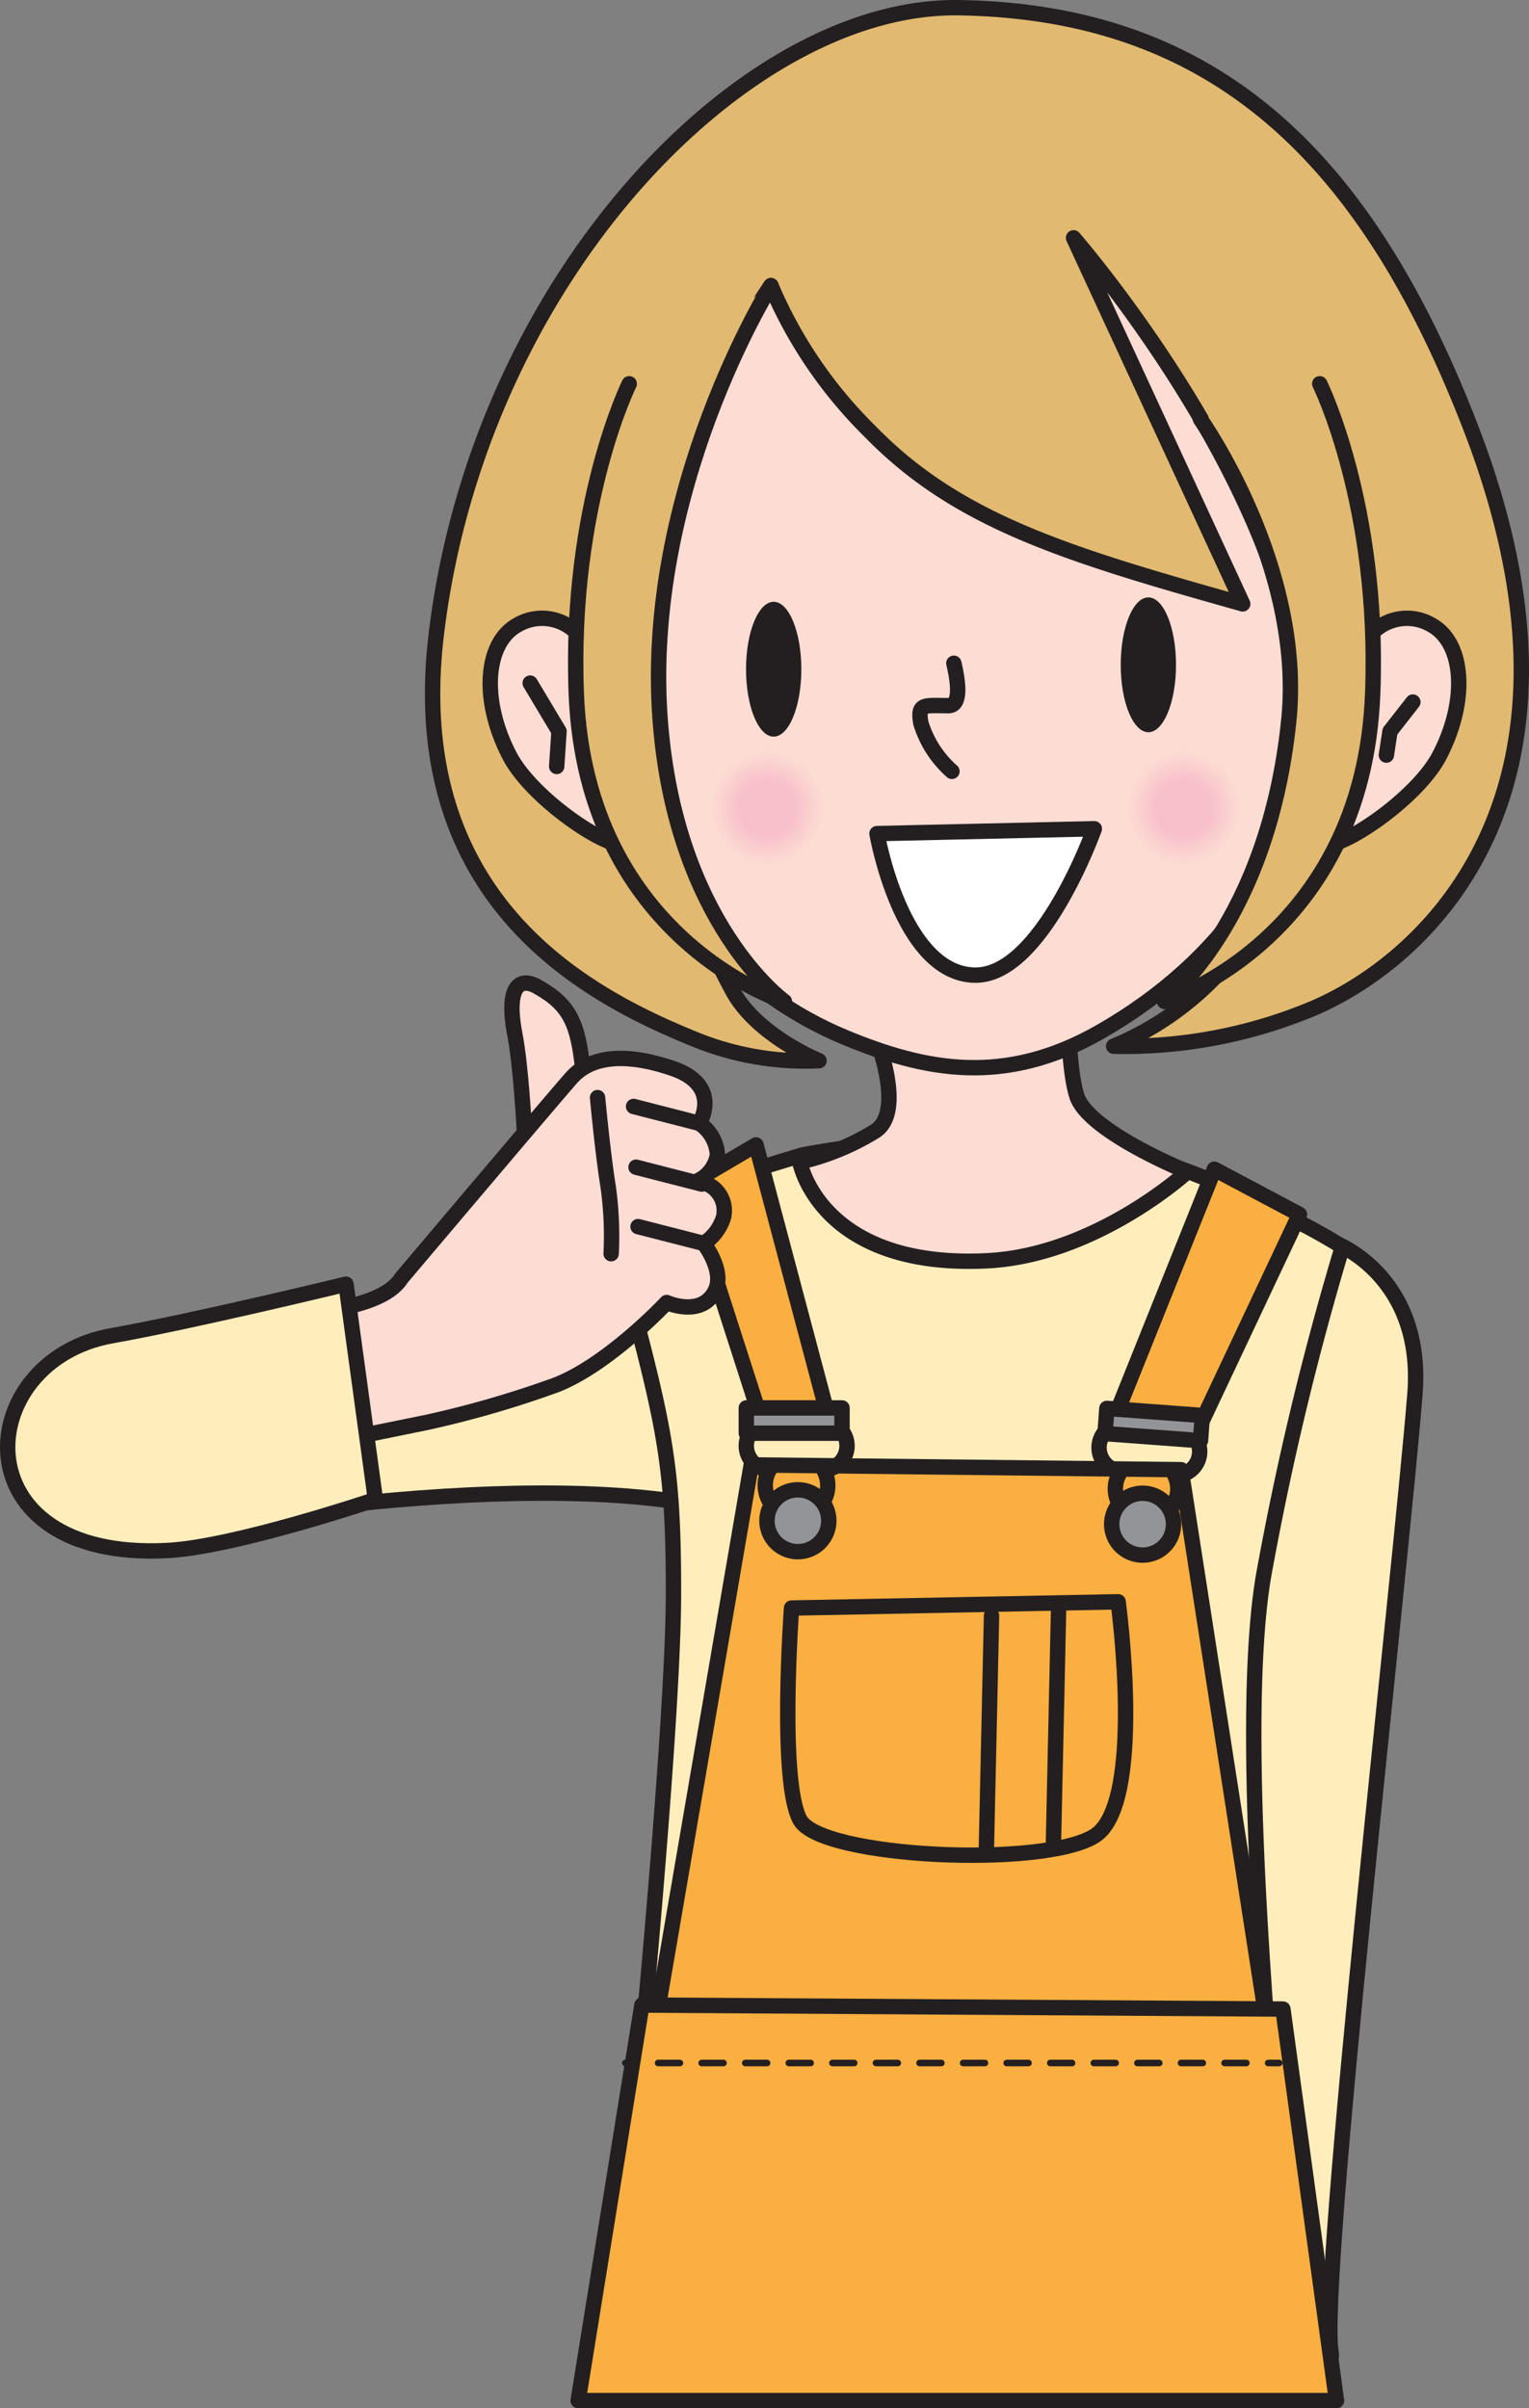 <svg xmlns="http://www.w3.org/2000/svg" id="Layer_1" data-name="Layer 1" viewBox="0 0 99.512 156.691"><rect x="0" y="0" width="99.512" height="156.691" fill="#808080" stroke="none"/><defs><style>.cls-1{fill:#ffeebc}.cls-2,.cls-20,.cls-21{fill:none;stroke:#231f20;stroke-linecap:round;stroke-linejoin:round}.cls-2{stroke-width:1.001px}.cls-3{fill:#fcdcd3}.cls-4{fill:#231f20}.cls-5{fill:#fff}.cls-6{fill:#e1b970}.cls-7{fill:#fbd9d2}.cls-8{fill:#fbd6d2}.cls-9{fill:#fbd3d0}.cls-10{fill:#fad0cf}.cls-11{fill:#facdcf}.cls-12{fill:#f9c9ce}.cls-13{fill:#f9c6cd}.cls-14{fill:#f8c3cc}.cls-15{fill:#f8c0cb}.cls-16{fill:#faaf40}.cls-17{fill:#80c9ef}.cls-18{fill:#929497}.cls-19{fill:#e2dddb}.cls-20,.cls-21{stroke-width:.429px}.cls-21{stroke-dasharray:1.418 1.418}</style></defs><path d="M86.995,80.917s5.701,2.179,5.093,9.791c-.934,11.668-6.25,57.978-5.457,62.337.608,3.348-13.783-4.353-13.783-4.353s3.103-46.721,5.235-53.418c2.13-6.698,8.912-14.357,8.912-14.357" class="cls-1"/><path d="M86.995,80.917s5.701,2.179,5.093,9.791c-.934,11.668-6.25,57.978-5.457,62.337.608,3.348-13.783-4.353-13.783-4.353s3.103-46.721,5.235-53.418C80.213,88.576,86.995,80.917,86.995,80.917Z" class="cls-2"/><path d="M8.515,99.993s22.529-4.566,36.534-2.131c.949.165-4.262-18.572-4.262-18.572s-3.654,2.436-16.745,6.09-18.876,5.784-18.876,5.784-2.132,7.307,3.349,8.829" class="cls-1"/><path d="M8.515,99.993s22.529-4.566,36.534-2.131c.949.165-4.262-18.572-4.262-18.572s-3.654,2.436-16.745,6.09-18.876,5.784-18.876,5.784S3.034,98.472,8.515,99.993Z" class="cls-2"/><path d="M39.569,78.986l12.639-3.837s12.69-2.526,20.941-.249c5.745,1.586,6.803,2.56,9.653,3.781a40.355,40.355,0,0,1,4.566,2.436,194.395,194.395,0,0,0-5.15,21.516c-1.679,10.18.584,31.9.584,34.809,0,2.907-41.406-.305-41.406-.305s2.436-24.764,2.436-33.491c0-9.349-.681-11.193-4.263-24.66" class="cls-1"/><path d="M39.569,78.986l12.639-3.837s12.69-2.526,20.941-.249c5.745,1.586,6.803,2.56,9.653,3.781a40.355,40.355,0,0,1,4.566,2.436,194.395,194.395,0,0,0-5.15,21.516c-1.679,10.18.584,31.9.584,34.809,0,2.907-41.406-.305-41.406-.305s2.436-24.764,2.436-33.491C43.832,94.297,43.151,92.453,39.569,78.986Z" class="cls-2"/><path d="M56.687,66.646s2.427,5.514.286,6.941a16.283,16.283,0,0,1-4.919,2.018s1.288,6.961,12.177,6.426c7.105-.35,13.046-5.795,13.046-5.795s-6.488-2.628-7.201-4.949c-.715-2.32-.537-7.854-.537-7.854Z" class="cls-3"/><path d="M56.687,66.646s2.427,5.514.286,6.941a16.283,16.283,0,0,1-4.919,2.018s1.288,6.961,12.177,6.426c7.105-.35,13.046-5.795,13.046-5.795s-6.488-2.628-7.201-4.949c-.715-2.32-.537-7.854-.537-7.854Z" class="cls-2"/><path d="M38.037,30.723s2.228,6.07,2.678,17.315c.403,10.082,7.645,16.712,14.28,19.458,5.177,2.142,10.354,3.213,16.601-.357,8.016-4.58,13.039-11.766,13.21-19.814.177-8.292,5.317-9.616,2.143-22.315-2.018-8.071-9.658-17.85-24.277-17.85-16.269,0-25.984,13.441-24.635,23.563" class="cls-3"/><path d="M38.037,30.723s2.228,6.07,2.678,17.315c.403,10.082,7.645,16.712,14.28,19.458,5.177,2.142,10.354,3.213,16.601-.357,8.016-4.58,13.039-11.766,13.21-19.814.177-8.292,5.317-9.616,2.143-22.315-2.018-8.071-9.658-17.85-24.277-17.85C46.403,7.16,36.688,20.601,38.037,30.723Z" class="cls-2"/><path d="M62.08,43.155c.32,1.368.447,2.756-.351,2.756-1.574,0-2.025-.177-1.8,1.125a6.873,6.873,0,0,0,2.025,3.149" class="cls-2"/><path d="M52.153,43.541c0,2.422-.805,4.386-1.8,4.386s-1.799-1.964-1.799-4.386.805-4.386,1.799-4.386,1.8,1.964,1.8,4.386" class="cls-4"/><path d="M76.538,43.255c0,2.422-.806,4.386-1.799,4.386-.995,0-1.799-1.964-1.799-4.386s.804-4.386,1.799-4.386c.993,0,1.799,1.964,1.799,4.386" class="cls-4"/><path d="M57.077,54.237l14.146-.315s-3.424,9.607-7.787,9.524c-4.787-.092-6.359-9.209-6.359-9.209" class="cls-5"/><path d="M57.077,54.237l14.146-.315s-3.424,9.607-7.787,9.524C58.649,63.354,57.077,54.237,57.077,54.237Z" class="cls-2"/><path d="M50.175,18.584a29.349,29.349,0,0,0,6.427,9.461c5.711,5.891,12.852,8.033,24.277,11.245L69.87,15.475s16.267,18.664,14.757,33.456c-.892,8.747-1.963,11.067-5.89,14.994A19.667,19.667,0,0,1,72.48,68.07a31.733,31.733,0,0,0,13.026-2.48c7.409-3.179,19.356-14.182,10.182-37.847C88.876,10.17,79.041.754,62.393.502c-13.931-.211-31.209,17.599-33.996,40.753-2.13,17.697,10.354,23.741,16.958,26.419a19.052,19.052,0,0,0,7.95,1.338s-4.046-1.628-5.629-4.552c-3.854-7.117-8.032-19.635-6.07-27.847,2.061-8.622,8.569-18.029,8.569-18.029" class="cls-6"/><path d="M50.175,18.584a29.349,29.349,0,0,0,6.427,9.461c5.711,5.891,12.852,8.033,24.277,11.245L69.87,15.475s16.267,18.664,14.757,33.456c-.892,8.747-1.963,11.067-5.89,14.994A19.667,19.667,0,0,1,72.48,68.07a31.733,31.733,0,0,0,13.026-2.48c7.409-3.179,19.356-14.182,10.182-37.847C88.876,10.17,79.041.754,62.393.502c-13.931-.211-31.209,17.599-33.996,40.753-2.13,17.697,10.354,23.741,16.958,26.419a19.052,19.052,0,0,0,7.95,1.338s-4.046-1.628-5.629-4.552c-3.854-7.117-8.032-19.635-6.07-27.847C43.667,27.991,50.175,18.584,50.175,18.584Z" class="cls-2"/><path d="M40.456,53.639c2.212,3.56-5.397-.865-7.277-4.443s-1.635-7.321.466-8.514a3.167,3.167,0,0,1,4.072.694s.527,8.703,2.739,12.263" class="cls-3"/><path d="M40.456,53.639c2.212,3.56-5.397-.865-7.277-4.443s-1.635-7.321.466-8.514a3.167,3.167,0,0,1,4.072.694S38.244,50.079,40.456,53.639Z" class="cls-2"/><path d="M40.953,24.969s-3.916,7.883-3.447,20.148c.613,16.004,13.546,20.041,13.546,20.041s-7.065-5.066-8.081-18.245c-1.155-14.982,7.204-28.328,7.204-28.328" class="cls-6"/><path d="M40.953,24.969s-3.916,7.883-3.447,20.148c.613,16.004,13.546,20.041,13.546,20.041s-7.065-5.066-8.081-18.245c-1.155-14.982,7.204-28.328,7.204-28.328" class="cls-2"/><path d="M86.391,53.639c-2.213,3.56,5.396-.865,7.277-4.443s1.635-7.321-.467-8.514a3.166,3.166,0,0,0-4.071.694s-.528,8.703-2.739,12.263" class="cls-3"/><path d="M86.391,53.639c-2.213,3.56,5.396-.865,7.277-4.443s1.635-7.321-.467-8.514a3.166,3.166,0,0,0-4.071.694S88.602,50.079,86.391,53.639Z" class="cls-2"/><path d="M85.893,24.969s3.917,7.883,3.446,20.148c-.611,16.004-13.545,20.041-13.545,20.041s6.716-5.097,8.081-18.245c1.045-10.072-5.745-19.635-5.745-19.635" class="cls-6"/><path d="M85.893,24.969s3.917,7.883,3.446,20.148c-.611,16.004-13.545,20.041-13.545,20.041s6.716-5.097,8.081-18.245c1.045-10.072-5.745-19.635-5.745-19.635" class="cls-2"/><path d="M53.689,52.582a3.764,3.764,0,1,1-3.763-3.763,3.763,3.763,0,0,1,3.763,3.763" class="cls-3"/><path d="M49.925,56.136a3.554,3.554,0,1,1,3.553-3.553,3.554,3.554,0,0,1-3.553,3.553" class="cls-7"/><path d="M49.925,55.927a3.345,3.345,0,1,1,3.346-3.345,3.345,3.345,0,0,1-3.346,3.345" class="cls-8"/><path d="M49.925,55.718a3.136,3.136,0,1,1,3.136-3.136,3.136,3.136,0,0,1-3.136,3.136" class="cls-9"/><path d="M49.925,55.509a2.928,2.928,0,1,1,2.927-2.927,2.928,2.928,0,0,1-2.927,2.927" class="cls-10"/><path d="M49.925,55.299a2.718,2.718,0,1,1,2.718-2.718,2.718,2.718,0,0,1-2.718,2.718" class="cls-11"/><path d="M49.925,55.09a2.509,2.509,0,1,1,2.508-2.508,2.508,2.508,0,0,1-2.508,2.508" class="cls-12"/><path d="M49.925,54.882a2.3,2.3,0,1,1,2.299-2.3,2.3,2.3,0,0,1-2.299,2.3" class="cls-13"/><path d="M49.925,54.672a2.091,2.091,0,1,1,2.09-2.09,2.091,2.091,0,0,1-2.09,2.09" class="cls-14"/><path d="M51.807,52.582a1.881,1.881,0,1,1-1.882-1.882,1.882,1.882,0,0,1,1.882,1.882" class="cls-15"/><path d="M80.788,52.582a3.764,3.764,0,1,1-3.762-3.763,3.763,3.763,0,0,1,3.762,3.763" class="cls-3"/><path d="M77.025,56.136a3.554,3.554,0,1,1,3.552-3.553,3.554,3.554,0,0,1-3.552,3.553" class="cls-7"/><path d="M77.024,55.927a3.345,3.345,0,1,1,3.346-3.345,3.345,3.345,0,0,1-3.346,3.345" class="cls-8"/><path d="M77.025,55.718a3.136,3.136,0,1,1,3.135-3.136,3.137,3.137,0,0,1-3.135,3.136" class="cls-9"/><path d="M77.025,55.509a2.928,2.928,0,1,1,2.926-2.927,2.927,2.927,0,0,1-2.926,2.927" class="cls-10"/><path d="M77.025,55.299a2.718,2.718,0,1,1,2.717-2.718,2.718,2.718,0,0,1-2.717,2.718" class="cls-11"/><path d="M77.025,55.09a2.509,2.509,0,1,1,2.508-2.508,2.508,2.508,0,0,1-2.508,2.508" class="cls-12"/><path d="M77.024,54.882a2.3,2.3,0,1,1,2.3-2.3,2.3,2.3,0,0,1-2.3,2.3" class="cls-13"/><path d="M77.025,54.672a2.091,2.091,0,1,1,2.09-2.09,2.091,2.091,0,0,1-2.09,2.09" class="cls-14"/><path d="M78.907,52.582a1.881,1.881,0,1,1-1.882-1.882,1.883,1.883,0,0,1,1.882,1.882" class="cls-15"/><polygon points="42.496 132.575 48.892 95.309 76.87 95.622 82.483 131.791 42.496 132.575" class="cls-16"/><polygon points="42.496 132.575 48.892 95.309 76.87 95.622 82.483 131.791 42.496 132.575" class="cls-2"/><path d="M51.516,104.624l21.256-.406s1.79,13.104-1.51,15.221-17.795,1.444-19.186-1.017-.56-13.798-.56-13.798" class="cls-16"/><path d="M51.516,104.624l21.256-.406s1.79,13.104-1.51,15.221-17.795,1.444-19.186-1.017S51.516,104.624,51.516,104.624Z" class="cls-2"/><line x1="64.532" x2="64.194" y1="105.121" y2="120.427" class="cls-17"/><line x1="64.532" x2="64.194" y1="105.121" y2="120.427" class="cls-2"/><line x1="68.9" x2="68.563" y1="104.524" y2="119.832" class="cls-17"/><line x1="68.9" x2="68.563" y1="104.524" y2="119.832" class="cls-2"/><polygon points="41.776 130.455 83.496 130.715 86.984 156.191 37.628 156.191 41.776 130.455" class="cls-16"/><polygon points="41.776 130.455 83.496 130.715 86.984 156.191 37.628 156.191 41.776 130.455" class="cls-2"/><polygon points="44.644 77.174 49.74 93 53.765 91.658 49.204 74.491 44.644 77.174" class="cls-16"/><polygon points="44.644 77.174 49.74 93 53.765 91.658 49.204 74.491 44.644 77.174" class="cls-2"/><polygon points="79.033 76.071 84.572 79.013 78.168 92.599 72.716 91.82 79.033 76.071" class="cls-16"/><polygon points="79.033 76.071 84.572 79.013 78.168 92.599 72.716 91.82 79.033 76.071" class="cls-2"/><path d="M55.127,94.071a1.557,1.557,0,0,0-1.558-1.558h-3.461a1.557,1.557,0,0,0-.031,3.113,2.034,2.034,0,1,0,3.524,0A1.557,1.557,0,0,0,55.127,94.071Z" class="cls-2"/><path d="M53.941,98.944a2.012,2.012,0,1,1-2.012-2.012,2.012,2.012,0,0,1,2.012,2.012" class="cls-18"/><path d="M53.941,98.944a2.012,2.012,0,1,1-2.012-2.012A2.012,2.012,0,0,1,53.941,98.944Z" class="cls-2"/><rect width="6.23" height="1.645" x="48.573" y="91.604" class="cls-18"/><rect width="6.23" height="1.645" x="48.572" y="91.604" class="cls-2"/><path d="M71.534,94.072a1.558,1.558,0,0,1,1.668-1.439l3.452.256a1.556,1.556,0,0,1-.198,3.105,2.003,2.003,0,0,1,.196,1.016,2.033,2.033,0,1,1-4.055-.3,2.003,2.003,0,0,1,.345-.975A1.555,1.555,0,0,1,71.534,94.072Z" class="cls-2"/><path d="M72.358,99.019a2.012,2.012,0,1,0,2.155-1.858,2.011,2.011,0,0,0-2.155,1.858" class="cls-18"/><path d="M72.358,99.019a2.012,2.012,0,1,0,2.155-1.858A2.011,2.011,0,0,0,72.358,99.019Z" class="cls-2"/><rect width="1.644" height="6.231" x="74.263" y="89.57" class="cls-18" transform="translate(-22.891 160.722) rotate(-85.766)"/><rect width="1.644" height="6.231" x="74.263" y="89.57" class="cls-2" transform="translate(-22.891 160.722) rotate(-85.766)"/><path d="M34.125,73.509s-.218-4.14-.607-6.145c-.599-3.092.235-3.847,1.436-3.179,2.124,1.182,2.687,2.371,2.993,5.592.306,3.219.128,2.986.128,2.986Z" class="cls-3"/><path d="M34.125,73.509s-.218-4.14-.607-6.145c-.599-3.092.235-3.847,1.436-3.179,2.124,1.182,2.687,2.371,2.993,5.592.306,3.219.128,2.986.128,2.986Z" class="cls-2"/><path d="M26.139,83.141s10.057-11.894,11.05-13.01c.991-1.117,2.89-1.855,6.526-.638,3.355,1.122,1.799,3.594,1.799,3.594a2.641,2.641,0,0,1,1.178,2.045,2.275,2.275,0,0,1-1.37,1.732,1.901,1.901,0,0,1,1.766,2.337,3.152,3.152,0,0,1-1.283,1.701s1.383,1.782.744,3.073c-.886,1.787-3.16.772-3.16.772s-3.733,3.996-7.183,5.355a66.396,66.396,0,0,1-8.364,2.43l-10.503,2.142-1.686-9.196s8.711.509,10.486-2.337" class="cls-3"/><path d="M26.139,83.141s10.057-11.894,11.05-13.01c.991-1.117,2.89-1.855,6.526-.638,3.355,1.122,1.799,3.594,1.799,3.594a2.641,2.641,0,0,1,1.178,2.045,2.275,2.275,0,0,1-1.37,1.732,1.901,1.901,0,0,1,1.766,2.337,3.152,3.152,0,0,1-1.283,1.701s1.383,1.782.744,3.073c-.886,1.787-3.16.772-3.16.772s-3.733,3.996-7.183,5.355a66.396,66.396,0,0,1-8.364,2.43l-10.503,2.142-1.686-9.196S24.364,85.987,26.139,83.141Z" class="cls-2"/><line x1="45.513" x2="41.235" y1="73.087" y2="71.989" class="cls-3"/><line x1="45.513" x2="41.235" y1="73.087" y2="71.989" class="cls-2"/><line x1="45.673" x2="41.395" y1="77.039" y2="75.941" class="cls-3"/><line x1="45.673" x2="41.395" y1="77.039" y2="75.941" class="cls-2"/><line x1="45.805" x2="41.526" y1="80.903" y2="79.807" class="cls-3"/><line x1="45.805" x2="41.526" y1="80.903" y2="79.807" class="cls-2"/><path d="M38.891,71.414s.334,3.599.694,5.823a23.219,23.219,0,0,1,.19,4.332" class="cls-3"/><path d="M38.891,71.414s.334,3.599.694,5.823a23.219,23.219,0,0,1,.19,4.332" class="cls-2"/><path d="M22.519,83.553l1.914,14.011s-9.113,3.083-13.54,3.317c-13.666.715-12.769-12.36-3.597-13.979,5.176-.913,15.223-3.349,15.223-3.349" class="cls-1"/><path d="M22.519,83.553l1.914,14.011s-9.113,3.083-13.54,3.317c-13.666.715-12.769-12.36-3.597-13.979C12.472,85.989,22.519,83.553,22.519,83.553Z" class="cls-2"/><line x1="40.699" x2="83.252" y1="134.225" y2="134.225" class="cls-19"/><line x1="40.699" x2="41.413" y1="134.225" y2="134.225" class="cls-20"/><line x1="42.832" x2="81.827" y1="134.225" y2="134.225" class="cls-21"/><line x1="82.537" x2="83.252" y1="134.225" y2="134.225" class="cls-20"/><polyline points="34.506 44.445 36.382 47.581 36.231 49.869" class="cls-2"/><polyline points="91.954 45.678 90.466 47.582 90.229 49.13" class="cls-2"/></svg>